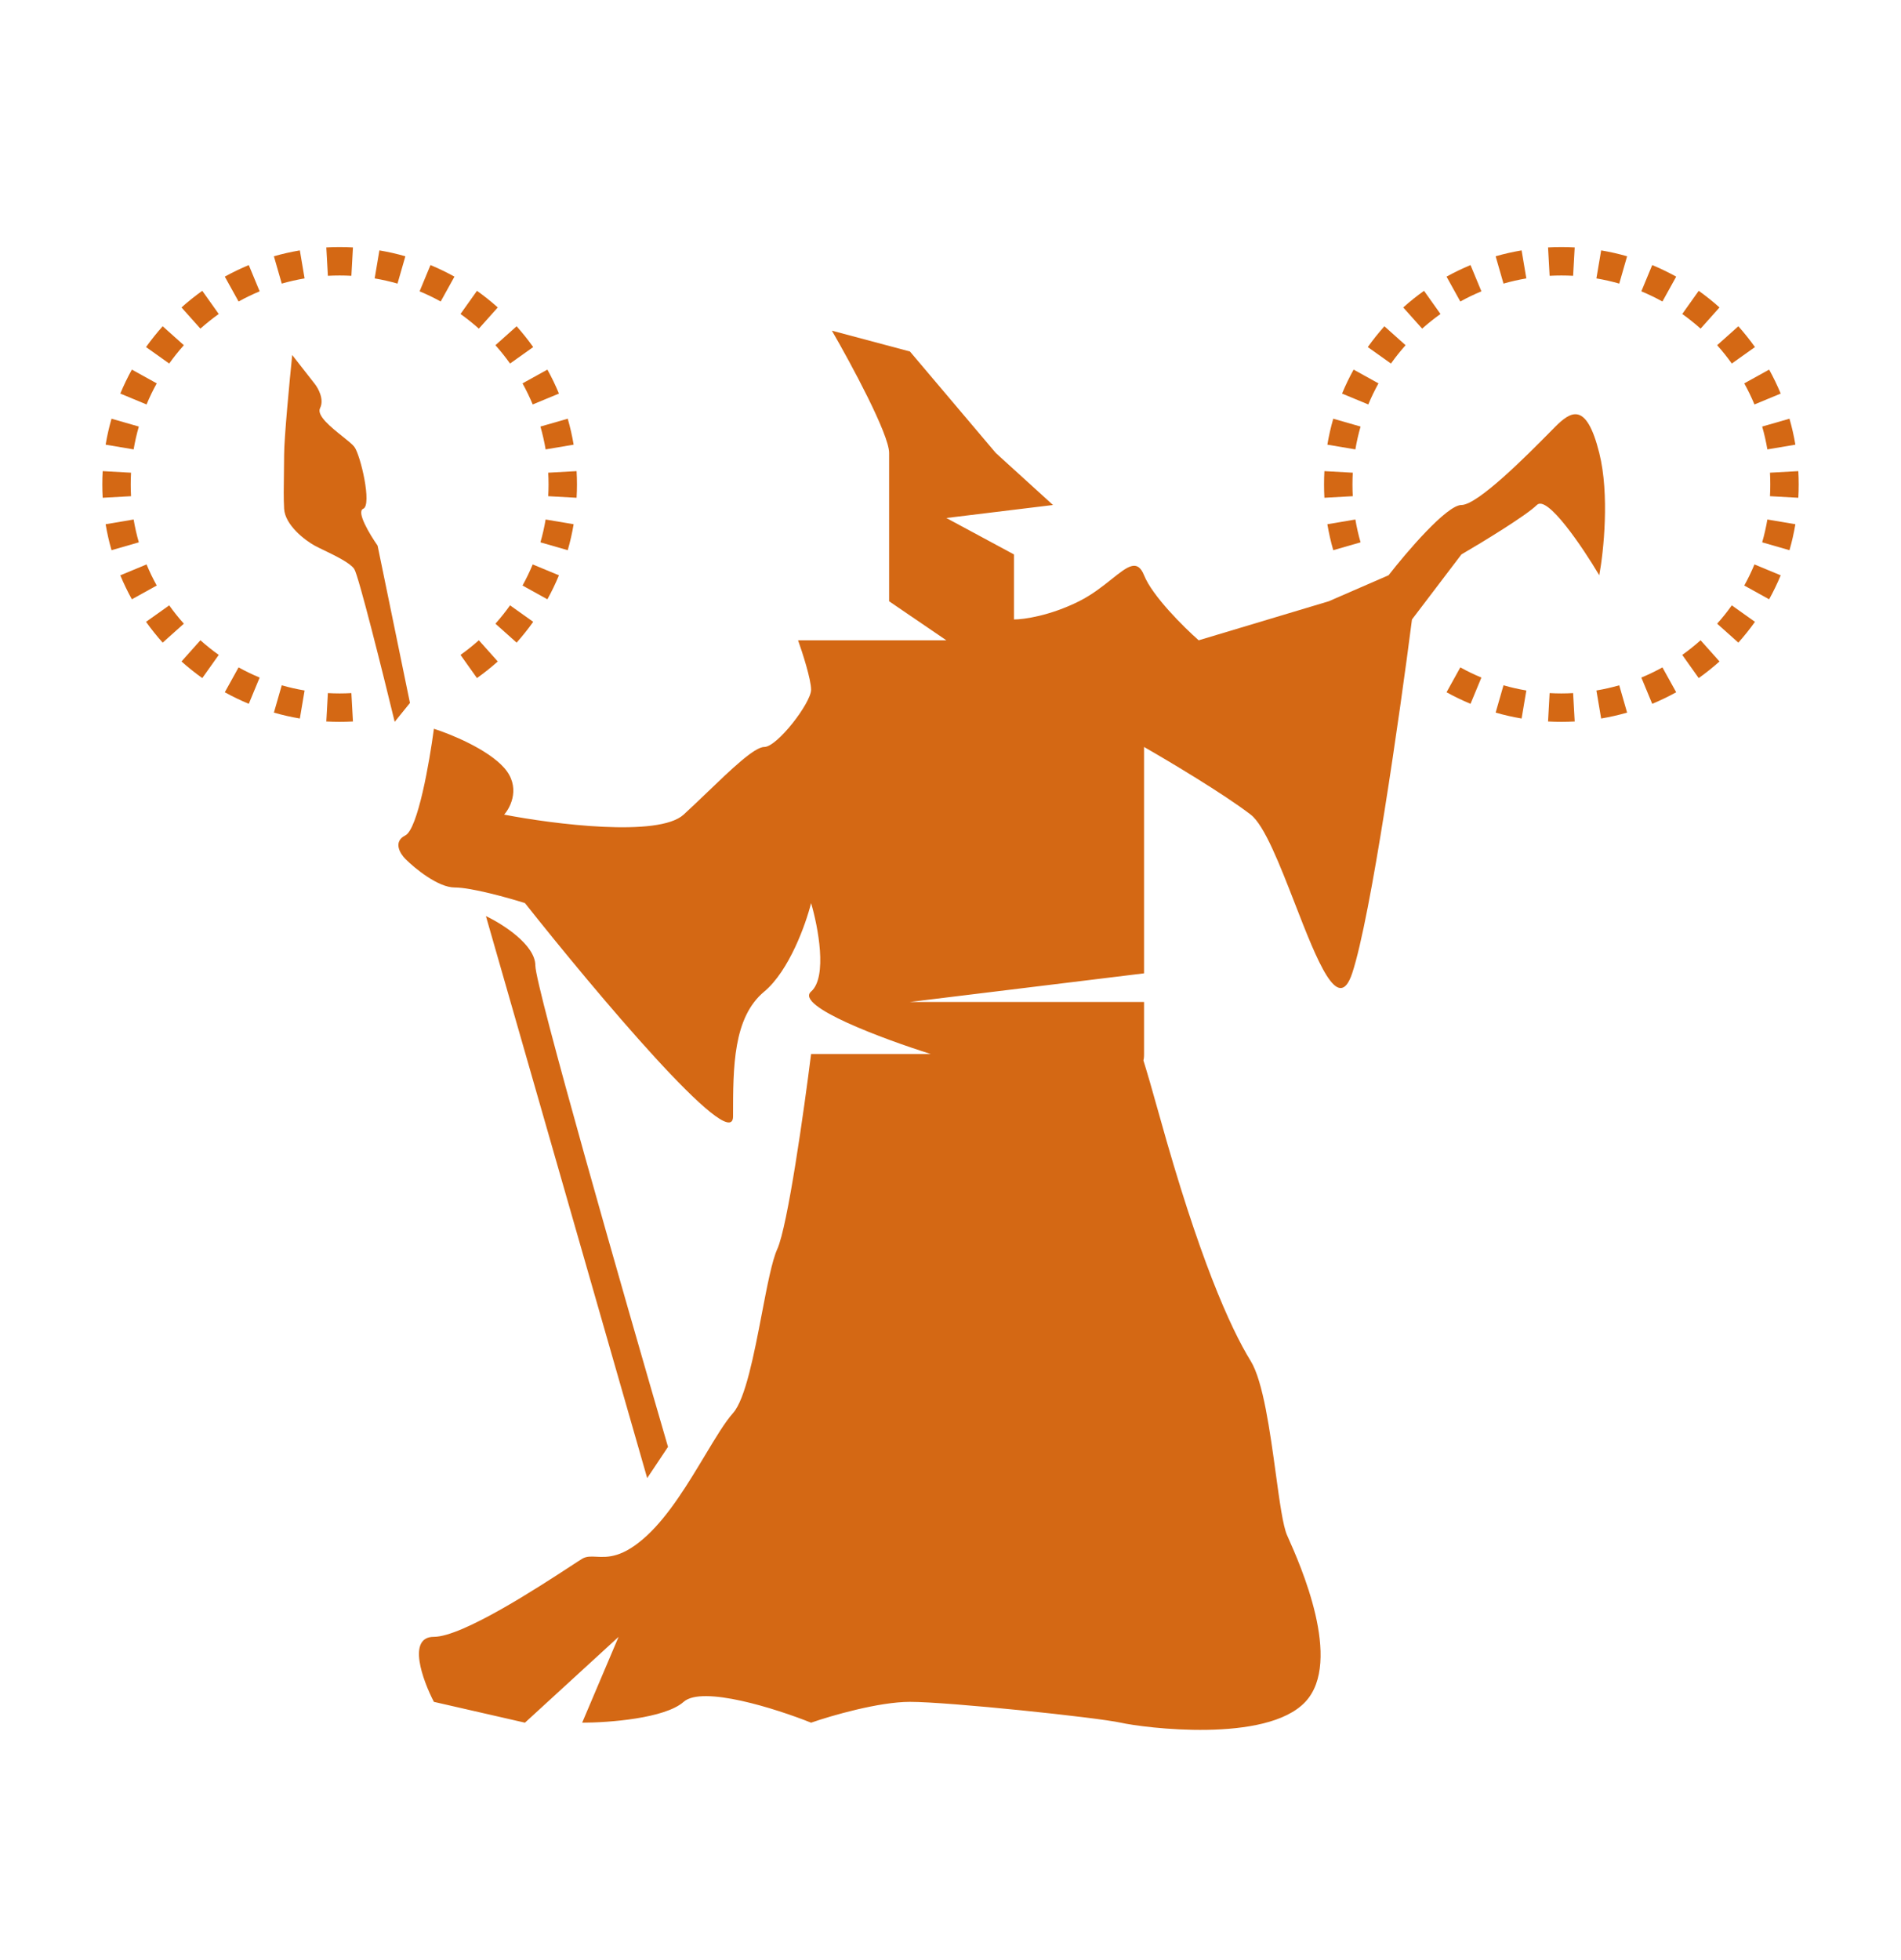 <svg width="98" height="101" viewBox="0 0 98 101" fill="none" xmlns="http://www.w3.org/2000/svg">
<g id="warlock">
<g id="warlock_2">
<path d="M29.724 25.655L28.262 25.574C28.273 25.374 28.279 25.172 28.279 24.969C28.279 24.765 28.273 24.563 28.262 24.363L29.724 24.282C29.737 24.509 29.744 24.738 29.744 24.969C29.744 25.199 29.737 25.428 29.724 25.655Z" fill="#D46814"/>
<path d="M29.572 22.918L28.128 23.162C28.06 22.762 27.971 22.369 27.86 21.985L29.268 21.58C29.394 22.017 29.496 22.463 29.572 22.918Z" fill="#D46814"/>
<path d="M28.815 20.285L27.462 20.846C27.307 20.473 27.132 20.11 26.937 19.759L28.219 19.049C28.44 19.448 28.639 19.861 28.815 20.285Z" fill="#D46814"/>
<path d="M27.488 17.888L26.294 18.737C26.06 18.408 25.808 18.093 25.54 17.792L26.632 16.816C26.936 17.157 27.222 17.515 27.488 17.888Z" fill="#D46814"/>
<path d="M25.661 15.846L24.685 16.938C24.384 16.669 24.069 16.417 23.74 16.183L24.589 14.989C24.962 15.255 25.32 15.541 25.661 15.846Z" fill="#D46814"/>
<path d="M23.428 14.258L22.718 15.54C22.367 15.345 22.004 15.17 21.631 15.015L22.192 13.662C22.616 13.838 23.029 14.037 23.428 14.258Z" fill="#D46814"/>
<path d="M20.897 13.209L20.492 14.617C20.108 14.506 19.716 14.417 19.315 14.349L19.559 12.905C20.014 12.982 20.46 13.083 20.897 13.209Z" fill="#D46814"/>
<path d="M18.195 12.753L18.114 14.215C17.914 14.204 17.712 14.199 17.509 14.199C17.305 14.199 17.103 14.204 16.903 14.215L16.822 12.753C17.049 12.74 17.278 12.734 17.509 12.734C17.739 12.734 17.968 12.74 18.195 12.753Z" fill="#D46814"/>
<path d="M15.458 12.905L15.702 14.349C15.302 14.417 14.909 14.506 14.525 14.617L14.12 13.209C14.557 13.083 15.003 12.982 15.458 12.905Z" fill="#D46814"/>
<path d="M12.825 13.662L13.386 15.015C13.013 15.17 12.65 15.345 12.299 15.54L11.589 14.258C11.988 14.037 12.401 13.838 12.825 13.662Z" fill="#D46814"/>
<path d="M10.428 14.989L11.277 16.183C10.948 16.417 10.633 16.669 10.332 16.938L9.356 15.846C9.697 15.541 10.055 15.255 10.428 14.989Z" fill="#D46814"/>
<path d="M8.386 16.816L9.478 17.792C9.209 18.093 8.957 18.408 8.723 18.737L7.529 17.888C7.795 17.515 8.081 17.157 8.386 16.816Z" fill="#D46814"/>
<path d="M6.798 19.049L8.08 19.759C7.885 20.11 7.71 20.473 7.555 20.846L6.202 20.285C6.378 19.861 6.577 19.448 6.798 19.049Z" fill="#D46814"/>
<path d="M5.749 21.58L7.157 21.985C7.046 22.369 6.957 22.762 6.889 23.162L5.445 22.918C5.522 22.463 5.623 22.017 5.749 21.58Z" fill="#D46814"/>
<path d="M5.293 24.282C5.28 24.509 5.274 24.738 5.274 24.969C5.274 25.199 5.28 25.428 5.293 25.655L6.755 25.574C6.744 25.374 6.739 25.172 6.739 24.969C6.739 24.765 6.744 24.563 6.755 24.363L5.293 24.282Z" fill="#D46814"/>
<path d="M5.445 27.019L6.889 26.775C6.957 27.176 7.046 27.568 7.157 27.952L5.749 28.357C5.623 27.921 5.522 27.474 5.445 27.019Z" fill="#D46814"/>
<path d="M6.202 29.652L7.555 29.091C7.71 29.464 7.885 29.827 8.08 30.178L6.798 30.888C6.577 30.489 6.378 30.076 6.202 29.652Z" fill="#D46814"/>
<path d="M7.529 32.049L8.723 31.2C8.957 31.529 9.209 31.845 9.478 32.145L8.386 33.121C8.081 32.781 7.795 32.422 7.529 32.049Z" fill="#D46814"/>
<path d="M9.356 34.092L10.332 32.999C10.633 33.268 10.948 33.52 11.277 33.754L10.428 34.948C10.055 34.682 9.697 34.396 9.356 34.092Z" fill="#D46814"/>
<path d="M11.589 35.679L12.299 34.397C12.65 34.592 13.013 34.767 13.386 34.922L12.825 36.275C12.401 36.099 11.988 35.9 11.589 35.679Z" fill="#D46814"/>
<path d="M14.12 36.728L14.525 35.32C14.909 35.431 15.302 35.52 15.702 35.588L15.458 37.032C15.003 36.956 14.557 36.854 14.12 36.728Z" fill="#D46814"/>
<path d="M16.822 37.184L16.903 35.722C17.103 35.733 17.305 35.739 17.509 35.739C17.712 35.739 17.914 35.733 18.114 35.722L18.195 37.184C17.968 37.197 17.739 37.203 17.509 37.203C17.278 37.203 17.049 37.197 16.822 37.184Z" fill="#D46814"/>
<path d="M24.589 34.948L23.74 33.754C24.069 33.52 24.384 33.268 24.685 32.999L25.661 34.092C25.32 34.396 24.962 34.682 24.589 34.948Z" fill="#D46814"/>
<path d="M26.632 33.121L25.54 32.145C25.808 31.845 26.06 31.529 26.294 31.2L27.488 32.049C27.222 32.422 26.936 32.781 26.632 33.121Z" fill="#D46814"/>
<path d="M28.219 30.888L26.937 30.178C27.132 29.827 27.307 29.464 27.462 29.091L28.815 29.652C28.639 30.076 28.44 30.489 28.219 30.888Z" fill="#D46814"/>
<path d="M29.268 28.357L27.86 27.952C27.971 27.568 28.06 27.176 28.128 26.775L29.572 27.019C29.496 27.474 29.394 27.921 29.268 28.357Z" fill="#D46814"/>
<path d="M45.836 30.99V23.346C45.836 22.381 43.869 18.742 42.886 17.043L46.909 18.116L51.334 23.346L54.284 26.028L48.786 26.698L52.273 28.576V31.928C52.764 31.928 54.123 31.741 55.625 30.99C56.301 30.652 56.855 30.21 57.312 29.845C58.126 29.196 58.634 28.79 58.978 29.649C59.407 30.721 61.034 32.331 61.794 33.001L68.499 30.99L71.583 29.649C72.522 28.442 74.587 26.028 75.338 26.028C76.19 26.028 78.81 23.376 79.888 22.285C79.998 22.174 80.091 22.079 80.165 22.005C80.97 21.2 81.775 20.664 82.445 23.346C82.982 25.492 82.669 28.442 82.445 29.649C81.596 28.218 79.763 25.492 79.227 26.028C78.69 26.564 76.411 27.95 75.338 28.576L72.79 31.928C72.164 36.801 70.671 47.27 69.706 50.166C68.989 52.317 67.893 49.5 66.757 46.577C65.98 44.578 65.184 42.53 64.476 41.986C63.081 40.913 60.229 39.215 58.978 38.499V50.166L46.909 51.641H58.978V54.323C58.978 54.506 58.964 54.606 58.943 54.647C59.123 55.223 59.392 56.138 59.782 57.542C61.794 64.783 63.403 68.404 64.476 70.147C65.119 71.193 65.473 73.782 65.769 75.948C65.967 77.393 66.138 78.649 66.353 79.132L66.399 79.235C67.013 80.611 69.251 85.625 67.292 87.714C65.28 89.86 58.978 89.055 57.771 88.787C56.564 88.519 48.92 87.714 46.909 87.714C45.299 87.714 42.841 88.429 41.813 88.787C40.025 88.072 36.207 86.856 35.242 87.714C34.276 88.572 31.353 88.787 30.012 88.787L31.89 84.362L27.062 88.787L22.368 87.714C21.787 86.597 20.974 84.362 22.368 84.362C23.849 84.362 27.843 81.751 29.425 80.717L29.427 80.716C29.707 80.533 29.911 80.399 30.012 80.339C30.232 80.207 30.466 80.219 30.747 80.234C31.325 80.263 32.102 80.304 33.364 79.132C34.504 78.073 35.495 76.422 36.339 75.018C36.885 74.109 37.368 73.303 37.79 72.829C38.429 72.11 38.878 69.773 39.278 67.689C39.549 66.275 39.798 64.977 40.069 64.381C40.606 63.201 41.455 57.184 41.813 54.323H47.981C45.568 53.563 40.955 51.856 41.813 51.105C42.671 50.354 42.17 47.752 41.813 46.545C41.545 47.618 40.686 50.032 39.399 51.105C37.79 52.446 37.79 54.994 37.79 57.542C37.79 59.58 30.638 51.06 27.062 46.545C26.213 46.277 24.299 45.741 23.441 45.741C22.583 45.741 21.385 44.757 20.893 44.266C20.625 43.997 20.25 43.381 20.893 43.059C21.537 42.737 22.145 39.259 22.368 37.561C23.218 37.829 25.131 38.607 25.989 39.572C26.847 40.538 26.347 41.584 25.989 41.986C28.537 42.478 33.955 43.166 35.242 41.986C35.638 41.623 36.051 41.227 36.458 40.837C37.703 39.642 38.894 38.499 39.399 38.499C40.069 38.499 41.813 36.22 41.813 35.549C41.813 35.013 41.366 33.627 41.142 33.001H48.786L45.836 30.99Z" fill="#D46814"/>
<path d="M27.598 49.764C27.598 50.837 32.157 66.75 34.437 74.572L33.364 76.181L25.05 47.216C25.899 47.618 27.598 48.691 27.598 49.764Z" fill="#D46814"/>
<path d="M20.347 37.203C19.744 34.717 18.484 29.66 18.262 29.326C18.053 29.014 17.299 28.65 16.72 28.369C16.525 28.276 16.351 28.191 16.223 28.122C15.713 27.843 14.694 27.056 14.647 26.222C14.617 25.679 14.626 25.116 14.636 24.496C14.642 24.163 14.647 23.814 14.647 23.442C14.647 22.589 14.925 19.657 15.064 18.298L16.223 19.781C16.408 20.013 16.723 20.587 16.501 21.032C16.309 21.415 17.064 22.019 17.659 22.494C17.926 22.707 18.161 22.895 18.262 23.024C18.586 23.442 19.188 26.036 18.725 26.222C18.354 26.37 19.065 27.55 19.466 28.122L21.134 36.23L20.347 37.203Z" fill="#D46814"/>
<path d="M91.245 25.574L92.707 25.655C92.72 25.428 92.726 25.199 92.726 24.969C92.726 24.738 92.72 24.509 92.707 24.282L91.245 24.363C91.256 24.563 91.261 24.765 91.261 24.969C91.261 25.172 91.256 25.374 91.245 25.574Z" fill="#D46814"/>
<path d="M91.111 23.162L92.555 22.918C92.479 22.463 92.377 22.017 92.251 21.58L90.843 21.985C90.954 22.369 91.043 22.762 91.111 23.162Z" fill="#D46814"/>
<path d="M90.445 20.846L91.798 20.285C91.622 19.861 91.423 19.448 91.202 19.049L89.92 19.759C90.115 20.11 90.29 20.473 90.445 20.846Z" fill="#D46814"/>
<path d="M89.277 18.737L90.471 17.888C90.205 17.515 89.919 17.157 89.615 16.816L88.522 17.792C88.791 18.093 89.043 18.408 89.277 18.737Z" fill="#D46814"/>
<path d="M87.668 16.938L88.644 15.846C88.303 15.541 87.945 15.255 87.572 14.989L86.723 16.183C87.052 16.417 87.368 16.669 87.668 16.938Z" fill="#D46814"/>
<path d="M85.701 15.54L86.411 14.258C86.012 14.037 85.599 13.838 85.175 13.662L84.614 15.015C84.987 15.17 85.35 15.345 85.701 15.54Z" fill="#D46814"/>
<path d="M83.475 14.617L83.88 13.209C83.444 13.083 82.997 12.982 82.542 12.905L82.298 14.349C82.698 14.417 83.091 14.506 83.475 14.617Z" fill="#D46814"/>
<path d="M81.097 14.215L81.178 12.753C80.951 12.74 80.722 12.734 80.492 12.734C80.261 12.734 80.032 12.74 79.805 12.753L79.886 14.215C80.086 14.204 80.288 14.199 80.492 14.199C80.695 14.199 80.897 14.204 81.097 14.215Z" fill="#D46814"/>
<path d="M78.685 14.349L78.441 12.905C77.986 12.982 77.54 13.083 77.103 13.209L77.508 14.617C77.892 14.506 78.284 14.417 78.685 14.349Z" fill="#D46814"/>
<path d="M76.369 15.015L75.808 13.662C75.384 13.838 74.971 14.037 74.572 14.258L75.282 15.54C75.633 15.345 75.996 15.17 76.369 15.015Z" fill="#D46814"/>
<path d="M74.26 16.183L73.411 14.989C73.037 15.255 72.68 15.541 72.339 15.846L73.315 16.938C73.615 16.669 73.931 16.417 74.26 16.183Z" fill="#D46814"/>
<path d="M72.46 17.792L71.368 16.816C71.064 17.157 70.778 17.515 70.512 17.888L71.706 18.737C71.94 18.408 72.192 18.093 72.46 17.792Z" fill="#D46814"/>
<path d="M71.063 19.759L69.781 19.049C69.56 19.448 69.361 19.861 69.185 20.285L70.538 20.846C70.693 20.473 70.868 20.11 71.063 19.759Z" fill="#D46814"/>
<path d="M70.14 21.985L68.732 21.58C68.606 22.017 68.504 22.463 68.428 22.918L69.872 23.162C69.94 22.762 70.029 22.369 70.14 21.985Z" fill="#D46814"/>
<path d="M68.257 24.969C68.257 24.738 68.263 24.509 68.275 24.282L69.738 24.363C69.727 24.563 69.722 24.765 69.722 24.969C69.722 25.172 69.727 25.374 69.738 25.574L68.275 25.655C68.263 25.428 68.257 25.199 68.257 24.969Z" fill="#D46814"/>
<path d="M69.872 26.775L68.428 27.019C68.504 27.474 68.606 27.921 68.732 28.357L70.14 27.952C70.029 27.568 69.94 27.176 69.872 26.775Z" fill="#D46814"/>
<path d="M75.282 34.397L74.572 35.679C74.971 35.9 75.384 36.099 75.808 36.275L76.369 34.922C75.996 34.767 75.633 34.592 75.282 34.397Z" fill="#D46814"/>
<path d="M77.508 35.32L77.103 36.728C77.54 36.854 77.986 36.956 78.441 37.032L78.685 35.588C78.284 35.52 77.892 35.431 77.508 35.32Z" fill="#D46814"/>
<path d="M79.886 35.722L79.805 37.184C80.032 37.197 80.261 37.203 80.492 37.203C80.722 37.203 80.951 37.197 81.178 37.184L81.097 35.722C80.897 35.733 80.695 35.739 80.492 35.739C80.288 35.739 80.086 35.733 79.886 35.722Z" fill="#D46814"/>
<path d="M82.298 35.588L82.542 37.032C82.997 36.956 83.444 36.854 83.88 36.728L83.475 35.32C83.091 35.431 82.698 35.52 82.298 35.588Z" fill="#D46814"/>
<path d="M84.614 34.922L85.175 36.275C85.599 36.099 86.012 35.9 86.411 35.679L85.701 34.397C85.35 34.592 84.987 34.767 84.614 34.922Z" fill="#D46814"/>
<path d="M86.723 33.754L87.572 34.948C87.945 34.682 88.303 34.396 88.644 34.092L87.668 32.999C87.368 33.268 87.052 33.52 86.723 33.754Z" fill="#D46814"/>
<path d="M88.522 32.145L89.615 33.121C89.919 32.781 90.205 32.422 90.471 32.049L89.277 31.2C89.043 31.529 88.791 31.845 88.522 32.145Z" fill="#D46814"/>
<path d="M89.92 30.178L91.202 30.888C91.423 30.489 91.622 30.076 91.798 29.652L90.445 29.091C90.29 29.464 90.115 29.827 89.92 30.178Z" fill="#D46814"/>
<path d="M90.843 27.952L92.251 28.357C92.377 27.921 92.479 27.474 92.555 27.019L91.111 26.775C91.043 27.176 90.954 27.568 90.843 27.952Z" fill="#D46814"/>
</g>
</g>
</svg>

